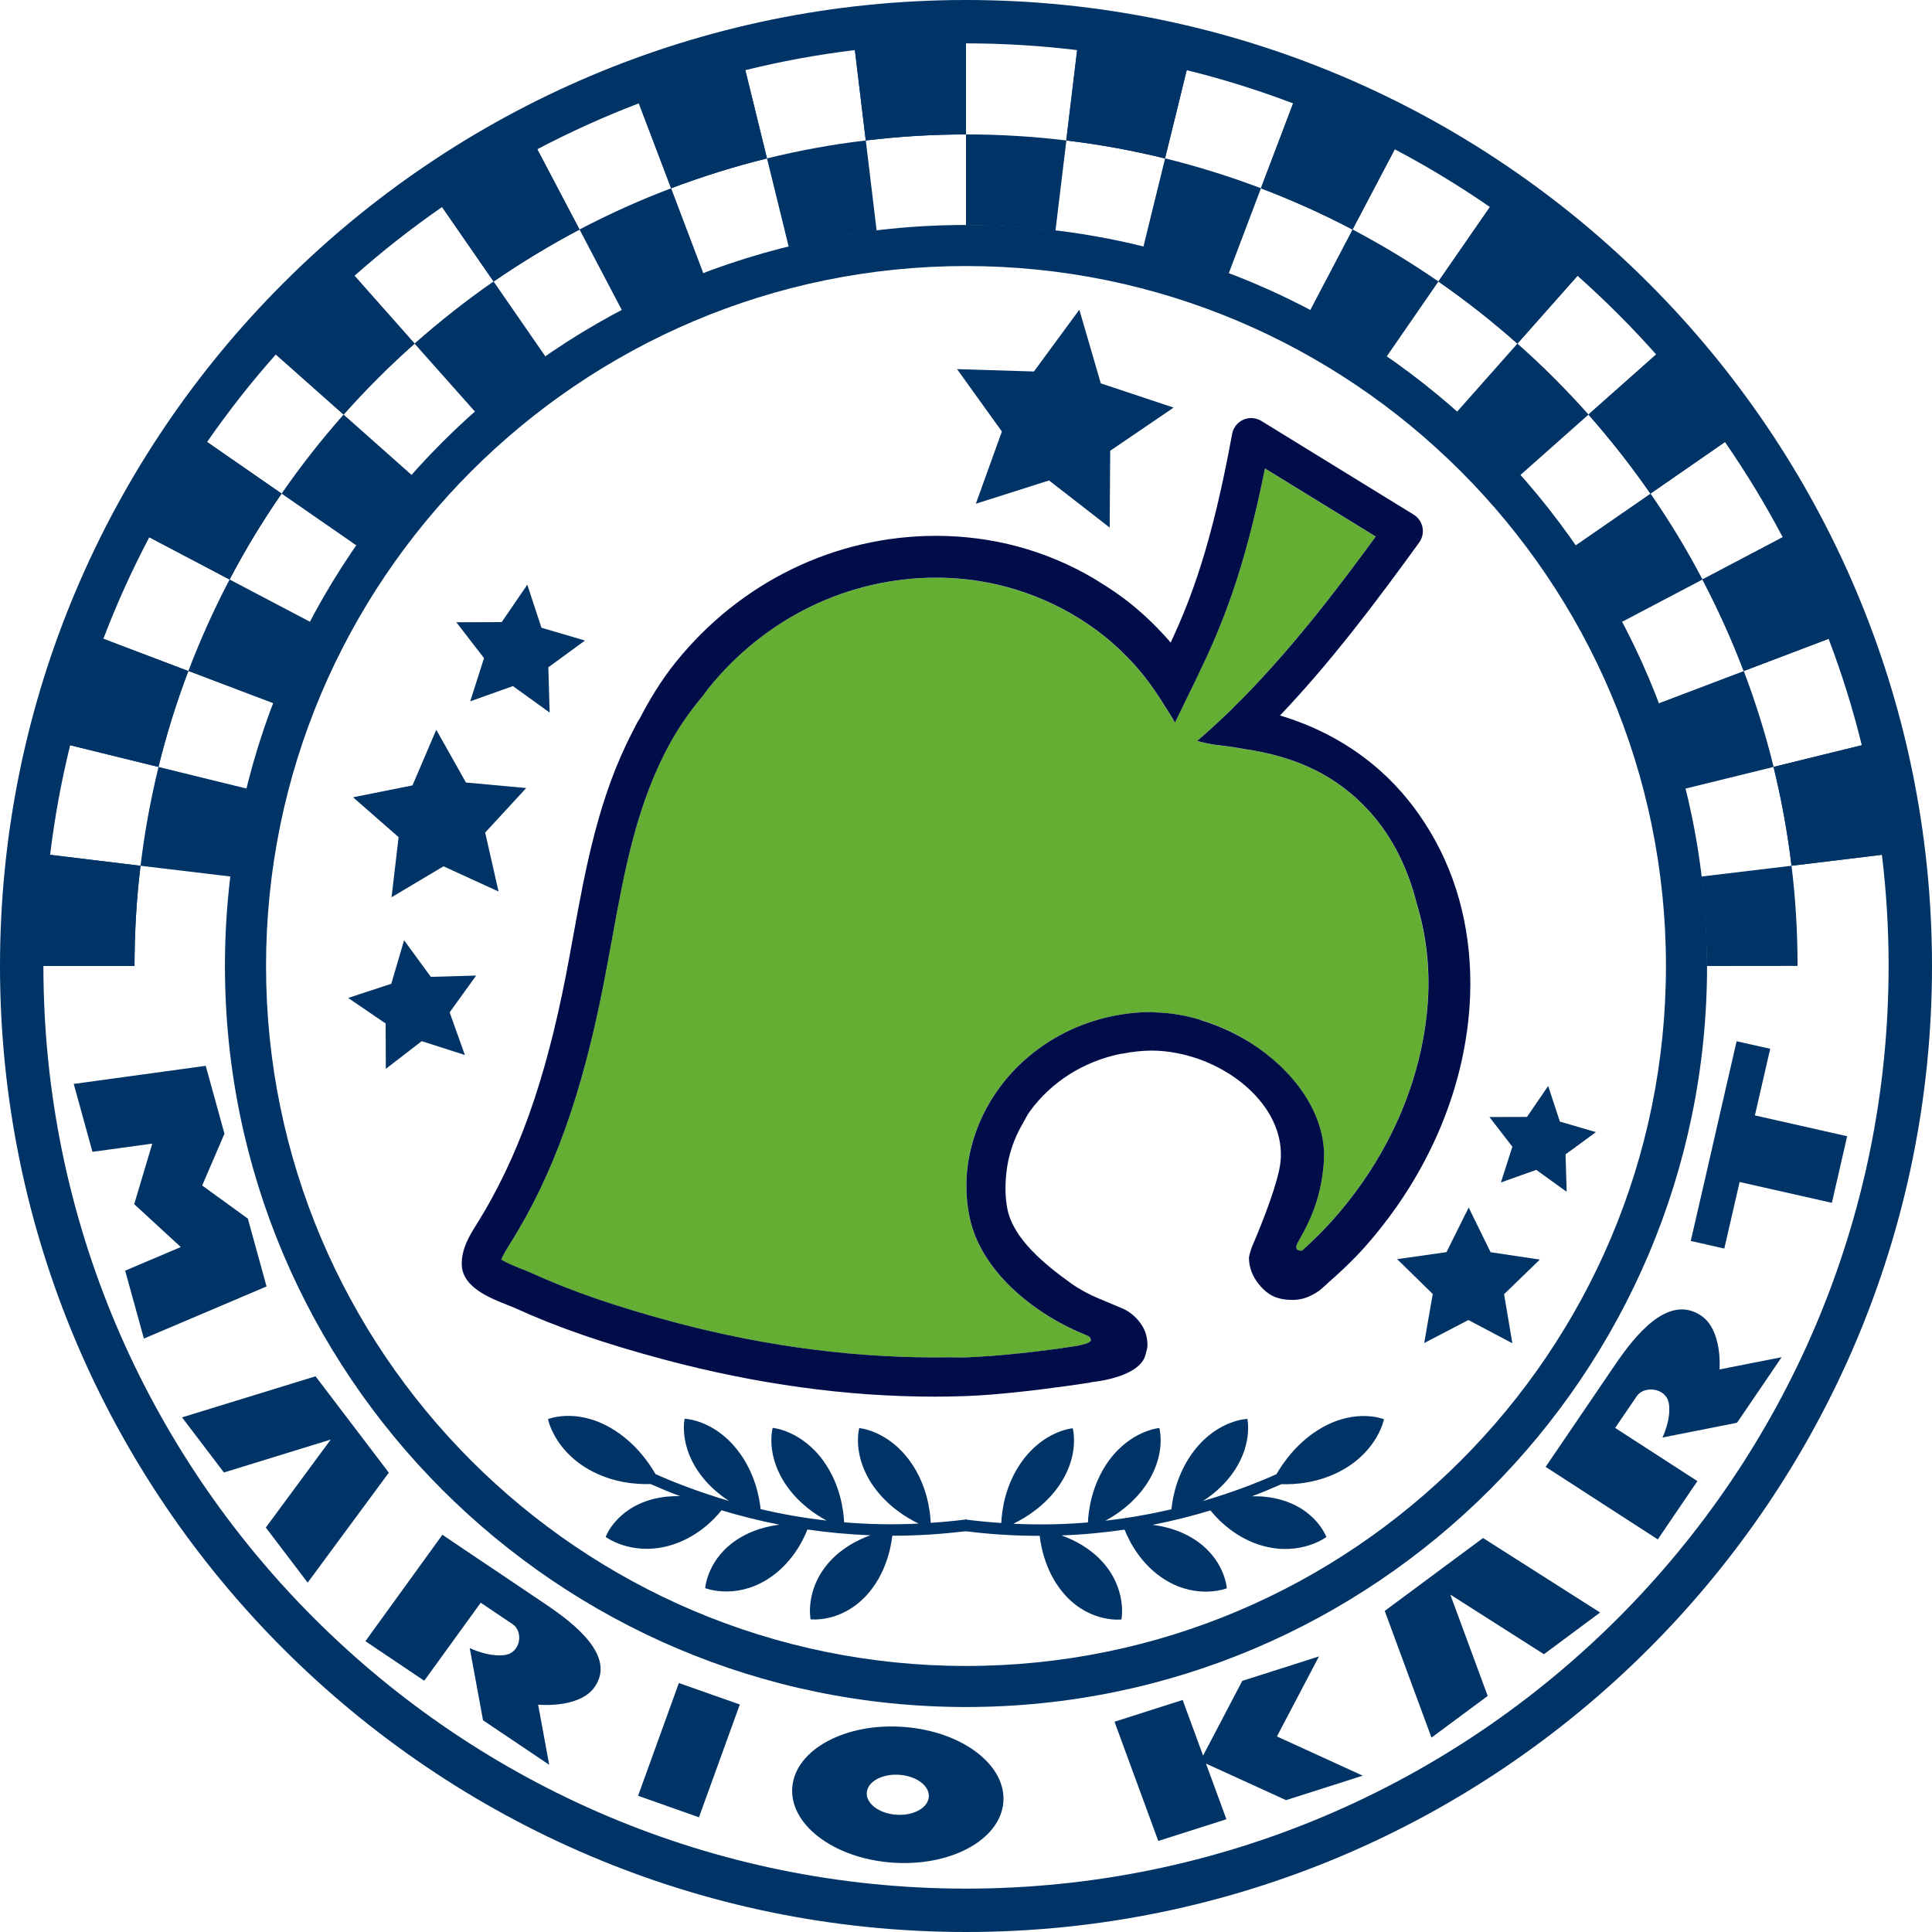 <?xml version="1.0" encoding="utf-8"?>
<!-- Generator: Adobe Illustrator 16.2.0, SVG Export Plug-In . SVG Version: 6.00 Build 0)  -->
<!DOCTYPE svg PUBLIC "-//W3C//DTD SVG 1.1//EN" "http://www.w3.org/Graphics/SVG/1.1/DTD/svg11.dtd">
<svg version="1.1" id="レイヤー_1" xmlns="http://www.w3.org/2000/svg" xmlns:xlink="http://www.w3.org/1999/xlink" x="0px"
	 y="0px" width="60px" height="60px" viewBox="0 0 60 60" enable-background="new 0 0 60 60" xml:space="preserve">
<g>
	<path fill="#003366" d="M39.797,46.092c0.409,0.015,1.178-0.03,1.922-0.455c1.084-0.62,1.261-1.561,1.261-1.561
		s-0.848-0.354-1.934,0.266c-0.741,0.425-1.192,1.073-1.405,1.441c-0.662,0.295-1.428,0.584-2.282,0.833
		c0.281-0.182,0.58-0.425,0.836-0.75c0.74-0.938,0.543-1.801,0.543-1.801s-0.895,0.023-1.634,0.963
		c-0.549,0.696-0.688,1.483-0.725,1.845c-0.645,0.149-1.328,0.271-2.05,0.354c0.37-0.198,0.853-0.535,1.226-1.06
		c0.691-0.972,0.449-1.819,0.449-1.819s-0.895,0.072-1.588,1.043c-0.517,0.73-0.614,1.533-0.63,1.89
		c-0.736,0.062-1.51,0.079-2.316,0.04c0.375-0.181,0.96-0.538,1.394-1.146c0.692-0.972,0.45-1.819,0.45-1.819
		s-0.896,0.071-1.587,1.044c-0.526,0.738-0.616,1.55-0.631,1.898c-0.365-0.025-0.736-0.059-1.114-0.108l-0.067,0.354
		c0.82,0.108,1.613,0.153,2.374,0.153c0.041,0.358,0.196,1.192,0.801,1.853c0.797,0.864,1.738,0.744,1.738,0.744
		s0.188-0.939-0.604-1.805c-0.394-0.426-0.874-0.669-1.259-0.805c0.681-0.024,1.336-0.088,1.96-0.18
		c0.125,0.318,0.49,1.09,1.274,1.567c1.005,0.612,1.901,0.255,1.901,0.255s-0.057-0.941-1.063-1.554
		c-0.418-0.256-0.866-0.369-1.244-0.416c0.637-0.125,1.237-0.278,1.8-0.448c0.218,0.273,0.786,0.881,1.667,1.111
		c1.154,0.302,1.932-0.285,1.932-0.285s-0.312-0.871-1.464-1.171c-0.293-0.076-0.58-0.101-0.848-0.094
		C39.204,46.346,39.51,46.219,39.797,46.092z"/>
	<path fill="#003366" d="M20.202,46.088c-0.407,0.015-1.177-0.03-1.921-0.454c-1.084-0.621-1.262-1.562-1.262-1.562
		s0.849-0.354,1.934,0.266c0.742,0.425,1.194,1.073,1.405,1.442c0.663,0.294,1.429,0.583,2.283,0.833
		c-0.281-0.183-0.58-0.426-0.836-0.751c-0.74-0.938-0.543-1.801-0.543-1.801s0.895,0.023,1.633,0.963
		c0.551,0.696,0.689,1.483,0.727,1.845c0.644,0.15,1.328,0.272,2.05,0.354c-0.37-0.198-0.854-0.535-1.228-1.059
		c-0.69-0.973-0.448-1.82-0.448-1.82s0.895,0.072,1.588,1.043c0.517,0.729,0.615,1.533,0.631,1.89
		c0.736,0.062,1.509,0.079,2.314,0.04c-0.375-0.181-0.959-0.537-1.394-1.146c-0.691-0.973-0.45-1.82-0.45-1.82
		s0.896,0.07,1.588,1.044c0.525,0.738,0.616,1.55,0.631,1.898c0.365-0.024,0.737-0.058,1.114-0.107l0.067,0.354
		c-0.821,0.107-1.612,0.153-2.374,0.153c-0.04,0.357-0.196,1.191-0.801,1.852c-0.797,0.864-1.737,0.744-1.737,0.744
		s-0.189-0.938,0.604-1.804c0.393-0.427,0.874-0.67,1.258-0.806c-0.68-0.024-1.335-0.088-1.96-0.179
		c-0.123,0.317-0.49,1.09-1.273,1.566c-1.005,0.612-1.901,0.255-1.901,0.255s0.057-0.94,1.062-1.554
		c0.42-0.256,0.868-0.369,1.245-0.416c-0.637-0.125-1.237-0.277-1.8-0.448c-0.219,0.274-0.786,0.881-1.666,1.111
		c-1.156,0.302-1.933-0.284-1.933-0.284s0.311-0.871,1.464-1.172c0.293-0.076,0.581-0.1,0.847-0.094
		C20.795,46.342,20.49,46.215,20.202,46.088z"/>
</g>
<polygon fill="#003366" points="33.52,9.618 32.109,11.537 29.723,11.464 31.114,13.401 30.306,15.644 32.579,14.921 34.462,16.384 
	34.478,13.999 36.448,12.658 34.186,11.906 "/>
<polygon fill="#003366" points="18.167,19.893 16.815,19.495 16.376,18.158 15.581,19.32 14.172,19.325 15.032,20.439 14.603,21.78 
	15.929,21.307 17.07,22.13 17.029,20.724 "/>
<polygon fill="#003366" points="16.342,24.473 14.471,24.302 13.549,22.664 12.81,24.391 10.964,24.76 12.379,25.998 12.16,27.865 
	13.774,26.904 15.483,27.687 15.067,25.856 "/>
<polygon fill="#003366" points="14.788,30.297 13.38,30.337 12.549,29.201 12.152,30.552 10.813,30.992 11.977,31.786 
	11.982,33.194 13.097,32.334 14.437,32.764 13.964,31.439 "/>
<polygon fill="#003366" points="49.562,35.16 48.443,34.831 48.08,33.726 47.422,34.687 46.256,34.69 46.968,35.613 46.612,36.722 
	47.71,36.331 48.654,37.012 48.62,35.849 "/>
<polygon fill="#003366" points="47.821,39.117 46.292,38.889 45.611,37.501 44.922,38.886 43.391,39.104 44.495,40.187 
	44.23,41.709 45.602,40.994 46.968,41.717 46.71,40.193 "/>
<g>
	<g>
		<path fill="#003366" d="M30,0C13.455,0,0,13.456,0,30c0,16.541,13.455,30,30,30c16.542,0,30-13.459,30-30C60,13.456,46.542,0,30,0
			z M30,58.653C14.199,58.653,1.348,45.799,1.348,30v-0.001h2.828c0.001-1.04,0.061-2.081,0.188-3.111l-2.808-0.34
			c0.141-1.157,0.349-2.294,0.623-3.404l2.74,0.674c0.249-1.011,0.559-2.006,0.928-2.978L3.21,19.839
			c0.413-1.084,0.89-2.137,1.426-3.154l2.493,1.313c0.483-0.923,1.023-1.813,1.615-2.667L6.43,13.728
			c0.658-0.95,1.37-1.857,2.136-2.719l2.104,1.866c0.69-0.778,1.428-1.514,2.207-2.203l-1.868-2.107
			c0.862-0.764,1.77-1.478,2.719-2.135l1.602,2.313c0.855-0.589,1.747-1.13,2.667-1.614l-1.313-2.493
			c1.019-0.536,2.072-1.013,3.156-1.426l1.002,2.638c0.97-0.367,1.968-0.679,2.978-0.927l-0.675-2.742
			c1.11-0.274,2.246-0.483,3.403-0.623l0.338,2.808C27.919,4.238,28.961,4.176,30,4.176V1.347c1.167,0,2.319,0.072,3.45,0.209
			l-0.338,2.808c1.032,0.121,2.057,0.31,3.068,0.558l0.674-2.743c1.13,0.278,2.232,0.624,3.305,1.032l-1.001,2.638
			c0.973,0.368,1.922,0.797,2.846,1.281l1.31-2.494c1.023,0.539,2.01,1.139,2.957,1.793L44.67,8.743
			c0.855,0.593,1.673,1.237,2.455,1.929l1.866-2.106c0.861,0.764,1.677,1.58,2.442,2.442l-2.104,1.867
			c0.688,0.779,1.332,1.6,1.925,2.455l2.316-1.603c0.654,0.946,1.254,1.934,1.794,2.957l-2.494,1.313
			c0.481,0.922,0.912,1.87,1.28,2.843l2.639-1.001c0.408,1.072,0.754,2.175,1.031,3.305l-2.742,0.674
			c0.247,1.012,0.436,2.036,0.558,3.07l2.808-0.34c0.138,1.132,0.209,2.283,0.209,3.452C58.652,45.799,45.798,58.653,30,58.653z"/>
	</g>
	<path fill="#003366" d="M30,8.262c11.987,0,21.738,9.75,21.738,21.738c0,11.986-9.751,21.738-21.738,21.738
		C18.012,51.738,8.262,41.986,8.262,30C8.262,18.012,18.012,8.262,30,8.262 M30,6.987C17.311,6.987,6.986,17.311,6.986,30
		c0,12.69,10.324,23.013,23.014,23.013c12.69,0,23.014-10.322,23.014-23.013C53.014,17.311,42.69,6.987,30,6.987L30,6.987z"/>
	<polygon fill="#003366" points="7.697,37.845 6.279,36.817 6.971,35.208 6.389,33.1 2.29,33.662 2.871,35.771 4.729,35.516 
		4.168,37.397 5.615,38.728 3.887,39.461 4.469,41.57 8.278,39.952 	"/>
	<path fill="#003366" d="M16.95,49.825l-1.383-0.932l-0.458-0.306l-1.37-0.923l-2.391,3.304l1.827,1.229l1.754-2.423l0.996,0.67
		c0.334,0.226,0.252,0.891-0.26,0.956c-0.512,0.064-1.077-0.218-1.077-0.218l0.413,2.243l2.055,1.382l-0.344-1.867
		c0,0,1.265,0.127,1.743-0.533C19.148,51.45,17.864,50.439,16.95,49.825z"/>
	<polygon fill="#003366" points="19.816,55.77 21.707,56.438 22.975,52.935 21.083,52.268 	"/>
	<g>
		<path fill="#003366" d="M28.085,53.633c-1.807-0.143-3.365,0.687-3.478,1.85c-0.111,1.163,1.264,2.219,3.072,2.36
			c1.809,0.141,3.367-0.686,3.479-1.851C31.271,54.829,29.895,53.773,28.085,53.633z M27.822,56.357
			c-0.531-0.041-0.936-0.354-0.903-0.695c0.034-0.342,0.491-0.585,1.023-0.543c0.532,0.041,0.937,0.352,0.902,0.693
			C28.812,56.154,28.354,56.399,27.822,56.357z"/>
	</g>
	<polygon fill="#003366" points="11.1,44.452 10.774,44.024 9.799,42.742 5.653,44.018 6.954,45.729 10.271,44.707 8.255,47.439 
		9.555,49.15 12.075,45.735 	"/>
	<polygon fill="#003366" points="40.962,51.441 38.58,52.201 37.363,54.522 36.728,52.794 34.612,53.47 35.972,57.173 
		38.087,56.498 37.453,54.77 39.939,55.905 42.321,55.145 39.656,53.927 	"/>
	<polygon fill="#003366" points="44.749,48.734 44.313,49.058 43.004,50.029 44.456,53.963 46.202,52.669 45.04,49.521 
		47.948,51.373 49.693,50.078 46.057,47.765 	"/>
	<path fill="#003366" d="M52.809,40.844c-1.01-0.652-2.026,0.623-2.643,1.528l-0.934,1.373l-0.308,0.453l-0.923,1.357l3.483,2.253
		l1.23-1.811l-2.554-1.652l0.672-0.987c0.224-0.332,0.916-0.268,0.996,0.229c0.08,0.496-0.199,1.056-0.199,1.056l2.316-0.458
		l1.385-2.036l-1.93,0.38C53.402,42.529,53.506,41.293,52.809,40.844z"/>
	<polygon fill="#003366" points="54.975,32.571 53.932,32.337 53.457,34.405 52.984,36.472 52.508,38.539 53.55,38.775 
		54.025,36.708 56.891,37.355 57.365,35.287 54.5,34.64 	"/>
	<path fill="#003366" d="M53.004,30c0-0.94-0.059-1.867-0.169-2.778l2.802-0.335c-0.121-1.033-0.308-2.059-0.557-3.069l-2.745,0.675
		c-0.224-0.905-0.501-1.79-0.827-2.648l2.646-1.004c-0.369-0.973-0.797-1.921-1.282-2.843l-2.505,1.317
		c-0.434-0.82-0.914-1.613-1.44-2.373l2.331-1.611c-0.592-0.856-1.239-1.677-1.926-2.455l-2.121,1.881
		c-0.615-0.694-1.271-1.352-1.965-1.966l1.878-2.119c-0.777-0.69-1.597-1.337-2.452-1.929l-1.611,2.333
		c-0.76-0.526-1.552-1.008-2.373-1.44l1.317-2.508c-0.92-0.483-1.872-0.912-2.845-1.28l-1.002,2.646
		c-0.858-0.328-1.745-0.605-2.649-0.829l0.674-2.745c-1.009-0.248-2.035-0.437-3.066-0.557l-0.339,2.803
		C31.865,7.055,30.939,6.997,30,6.997V4.174c-1.038,0-2.079,0.063-3.112,0.188l0.337,2.803c-0.929,0.112-1.84,0.279-2.731,0.499
		l-0.674-2.745c-1.008,0.249-2.005,0.56-2.977,0.928l1.002,2.646c-0.869,0.331-1.713,0.713-2.53,1.143l-1.316-2.508
		c-0.919,0.485-1.811,1.026-2.669,1.615l1.612,2.333c-0.763,0.528-1.491,1.101-2.184,1.715l-1.883-2.119
		c-0.776,0.688-1.513,1.425-2.204,2.204l2.12,1.881c-0.614,0.692-1.188,1.422-1.716,2.186L8.746,15.33
		c-0.591,0.853-1.131,1.744-1.616,2.667l2.505,1.317c-0.429,0.815-0.811,1.659-1.14,2.528L5.85,20.84
		c-0.369,0.971-0.68,1.967-0.928,2.978l2.744,0.674c-0.219,0.892-0.388,1.803-0.5,2.73l-2.802-0.335
		c-0.126,1.031-0.183,2.072-0.186,3.112L1.348,30c0-1.169,0.072-2.32,0.209-3.453l2.808,0.34c0.123-1.033,0.312-2.059,0.558-3.069
		L2.18,23.144c0.277-1.131,0.623-2.232,1.031-3.305L5.85,20.84c0.369-0.973,0.797-1.921,1.28-2.843l-2.494-1.313
		c0.54-1.023,1.141-2.012,1.796-2.959l2.314,1.604c0.593-0.856,1.236-1.677,1.925-2.455l-2.104-1.868
		c0.765-0.862,1.58-1.679,2.442-2.442l1.865,2.106c0.782-0.69,1.602-1.337,2.454-1.929L13.73,6.427
		c0.946-0.654,1.933-1.254,2.956-1.793l1.312,2.493c0.922-0.483,1.872-0.912,2.845-1.28L19.84,3.208
		c1.073-0.407,2.178-0.753,3.307-1.031l0.673,2.742c1.012-0.248,2.036-0.437,3.068-0.557L26.55,1.555
		c1.132-0.137,2.283-0.208,3.45-0.208v2.827c1.041,0,2.082,0.063,3.115,0.188l0.338-2.808c1.157,0.14,2.293,0.349,3.403,0.622
		l-0.675,2.742c1.01,0.249,2.008,0.56,2.978,0.928l1.002-2.639c1.085,0.413,2.138,0.891,3.157,1.427l-1.314,2.492
		c0.92,0.485,1.812,1.026,2.667,1.615l1.602-2.314c0.949,0.658,1.857,1.371,2.719,2.136l-1.868,2.107
		c0.779,0.688,1.517,1.425,2.208,2.204l2.104-1.867c0.765,0.862,1.479,1.77,2.136,2.718l-2.314,1.604
		c0.591,0.853,1.131,1.744,1.614,2.667l2.494-1.313c0.537,1.017,1.012,2.07,1.425,3.154l-2.637,1.001
		c0.368,0.971,0.679,1.967,0.927,2.978l2.742-0.674c0.273,1.11,0.482,2.246,0.621,3.403l-2.807,0.34
		c0.127,1.031,0.187,2.072,0.188,3.112L53.004,30z"/>
</g>
<path fill="#003366" d="M34.447,18.669"/>
<path fill="#003366" d="M34.441,18.666"/>
<g>
	<path fill="none" d="M37.271,31.675c0.637,0.192,1.255,0.483,1.801,0.867c-0.537-0.389-1.154-0.681-1.798-0.872
		C37.273,31.671,37.272,31.673,37.271,31.675z"/>
	<path fill="#64AE34" d="M42.496,25.167c-0.976-1.058-2.201-1.663-3.856-1.904c-0.074-0.011-0.146-0.024-0.217-0.038
		c-0.074-0.014-0.148-0.023-0.223-0.034c-0.037-0.005-0.073-0.014-0.113-0.017l-0.093-0.011c-0.261-0.026-0.469-0.06-0.634-0.103
		l-0.187-0.047l0.146-0.125c0.18-0.154,0.369-0.328,0.567-0.513c0.119-0.112,0.238-0.223,0.37-0.351
		c0.03-0.029,0.058-0.062,0.087-0.091c1.649-1.626,3.135-3.563,4.378-5.268l-3.44-2.115c-0.653,3.249-1.346,4.905-2.109,6.485
		c-0.041,0.084-0.081,0.168-0.122,0.252c-0.052,0.106-0.104,0.215-0.157,0.322c-0.043,0.087-0.087,0.18-0.131,0.27
		c-0.074,0.152-0.147,0.302-0.222,0.457l-0.053,0.109c-0.095-0.185-0.216-0.353-0.324-0.529c-0.316-0.516-0.671-1.007-1.097-1.446
		c-0.233-0.241-0.479-0.474-0.744-0.688c-0.668-0.539-1.403-0.958-2.185-1.263c-0.962-0.376-1.993-0.577-3.067-0.577
		c-2.732,0-5.309,1.251-7.067,3.432c-0.062,0.076-0.113,0.157-0.172,0.234c-0.368,0.435-0.702,0.901-0.986,1.408
		c-1.068,1.903-1.45,4.001-1.854,6.222c-0.018,0.094-0.035,0.188-0.053,0.282c-0.062,0.335-0.122,0.671-0.188,1.005
		c-0.675,3.458-1.563,5.94-2.881,8.051c-0.117,0.187-0.248,0.394-0.303,0.544c0.182,0.113,0.541,0.256,0.669,0.306
		c0.106,0.042,0.194,0.077,0.256,0.105c1.237,0.566,2.647,1.053,4.437,1.531c2.929,0.781,5.811,1.135,8.562,1.092
		c0.153-0.002,0.312,0.009,0.464,0.004c1.095-0.039,2.431-0.193,3.479-0.357c0.026-0.003,0.075-0.015,0.126-0.028l-0.003-0.024
		l0.011,0.022c0.008-0.002,0.015-0.004,0.021-0.006l0.139-0.036c0.016-0.004,0.015-0.006,0.027-0.009
		c0.106-0.026,0.121-0.042,0.121-0.098c0-0.044-0.021-0.084-0.063-0.118c-0.031-0.014-0.063-0.027-0.095-0.043l-0.063-0.027
		c-1.628-0.672-3.213-2.007-3.546-3.632c-0.073-0.358-0.104-0.717-0.099-1.07c0.009-0.464,0.088-0.919,0.222-1.356
		c0.565-1.854,2.186-3.383,4.328-3.822c0.4-0.082,0.808-0.123,1.211-0.123c0.042,0,0.084,0.01,0.125,0.012
		c0.464,0.012,0.927,0.094,1.377,0.228c0.644,0.191,1.261,0.483,1.798,0.872c1.262,0.888,2.148,2.205,2.038,3.575
		c-0.075,0.932-0.314,1.634-0.821,2.493l-0.03,0.089c-0.004,0.047,0.005,0.085,0.024,0.105c0.029,0.03,0.089,0.037,0.135,0.037
		c0.007,0,0.023-0.012,0.034-0.017c0.328-0.296,0.646-0.607,0.943-0.942c1.318-1.481,2.228-3.202,2.665-4.984
		c0.163-0.663,0.266-1.333,0.292-2.005c0.039-1.001-0.088-1.948-0.355-2.82C43.732,27.018,43.268,26.004,42.496,25.167z"/>
	<path fill="#000D49" d="M44.429,25.852c-0.422-0.711-0.939-1.36-1.565-1.917c-0.704-0.626-1.503-1.11-2.371-1.457
		c-0.242-0.097-0.489-0.183-0.742-0.257c1.579-1.656,3.011-3.56,4.324-5.375c0.098-0.136,0.135-0.307,0.102-0.469
		c-0.032-0.164-0.133-0.308-0.273-0.394l-4.734-2.912c-0.167-0.102-0.381-0.116-0.559-0.036c-0.18,0.08-0.309,0.244-0.346,0.439
		c-0.631,3.462-1.285,5.143-1.908,6.481c-0.369-0.425-0.771-0.825-1.217-1.186c-0.337-0.272-0.693-0.512-1.058-0.733
		c-0.042-0.026-0.084-0.053-0.127-0.079c-1.467-0.861-3.129-1.316-4.884-1.316c-3.128,0-6.072,1.428-8.079,3.916
		c-0.449,0.557-0.813,1.157-1.135,1.776c-0.02,0.033-0.042,0.063-0.061,0.096c-0.057,0.101-0.104,0.205-0.157,0.308
		c-1.04,1.996-1.444,4.174-1.829,6.286c-0.076,0.425-0.154,0.85-0.236,1.272c-0.645,3.306-1.498,5.687-2.768,7.72
		c-0.205,0.323-0.484,0.766-0.465,1.271c0.029,0.694,0.855,1.019,1.457,1.256l0.025,0.01c0.068,0.027,0.127,0.05,0.168,0.069
		c1.303,0.596,2.773,1.104,4.629,1.6c2.867,0.765,5.69,1.153,8.392,1.153c0.328,0,0.659-0.006,0.984-0.018
		c0.944-0.033,2.203-0.181,3.211-0.324c0.222-0.031,0.447-0.063,0.637-0.093l0.057-0.015c0.575-0.062,1.55-0.289,1.678-0.868
		c0.006-0.025,0.013-0.05,0.02-0.074c0.018-0.066,0.036-0.135,0.036-0.214c0-0.104-0.016-0.205-0.039-0.304
		c-0.08-0.333-0.399-0.699-0.776-0.845l-0.702-0.296c-0.3-0.123-0.589-0.28-0.855-0.468c-0.818-0.585-1.785-1.377-1.975-2.297
		c-0.076-0.373-0.074-0.748-0.036-1.119c0.055-0.544,0.23-1.072,0.521-1.567c0.069-0.12,0.127-0.243,0.21-0.358
		c0.665-0.915,1.667-1.551,2.823-1.787c0.021-0.004,0.041-0.002,0.061-0.006c0.301-0.059,0.605-0.094,0.907-0.094
		c0.269,0,0.538,0.031,0.805,0.084c1.759,0.346,3.356,1.763,3.188,3.374c-0.063,0.597-0.528,1.806-0.883,2.628
		c-0.035,0.081-0.097,0.306-0.097,0.342c0,0.305,0.112,0.588,0.305,0.825c0.088,0.108,0.187,0.21,0.309,0.294
		c0.25,0.172,0.523,0.195,0.757,0.195c0.275,0,0.535-0.092,0.824-0.295c0.001,0,0.001,0,0.002-0.001l0.015-0.013l0.08-0.07
		l0.148-0.132l-0.001-0.001c0.001-0.001,0.003-0.002,0.004-0.004c0.396-0.348,0.783-0.709,1.14-1.109
		c2.008-2.256,3.175-5.027,3.285-7.802C45.727,29.048,45.294,27.309,44.429,25.852z M44.061,32.898
		c-0.438,1.782-1.347,3.503-2.665,4.984c-0.298,0.335-0.615,0.646-0.943,0.942c-0.011,0.005-0.027,0.017-0.034,0.017
		c-0.046,0-0.105-0.007-0.135-0.037c-0.02-0.021-0.028-0.059-0.024-0.105l0.03-0.089c0.507-0.859,0.746-1.562,0.821-2.493
		c0.11-1.37-0.776-2.688-2.038-3.575c-0.546-0.384-1.164-0.675-1.801-0.867c0.001-0.002,0.002-0.004,0.003-0.005
		c-0.45-0.134-0.913-0.216-1.377-0.228c-0.041-0.002-0.083-0.012-0.125-0.012c-0.403,0-0.811,0.041-1.211,0.123
		c-2.143,0.439-3.763,1.969-4.328,3.822c-0.134,0.438-0.213,0.893-0.222,1.356c-0.006,0.354,0.025,0.712,0.099,1.07
		c0.333,1.625,1.918,2.96,3.546,3.632l0.063,0.027c0.031,0.016,0.063,0.029,0.095,0.043c0.041,0.034,0.063,0.074,0.063,0.118
		c0,0.056-0.133,0.103-0.148,0.106c0,0-0.152,0.04-0.16,0.042c0,0-0.107,0.027-0.134,0.03c-1.049,0.164-2.385,0.318-3.479,0.357
		c-0.152,0.005-0.311-0.006-0.464-0.004c-2.751,0.043-5.633-0.311-8.562-1.092c-1.789-0.479-3.199-0.965-4.437-1.531
		c-0.062-0.028-0.149-0.063-0.256-0.105c-0.128-0.05-0.487-0.192-0.669-0.306c0.055-0.15,0.186-0.357,0.303-0.544
		c1.317-2.11,2.206-4.593,2.881-8.051c0.065-0.334,0.126-0.669,0.188-1.005c0.018-0.094,0.035-0.188,0.053-0.282
		c0.403-2.221,0.785-4.318,1.854-6.222c0.284-0.507,0.618-0.974,0.986-1.408c0.059-0.078,0.11-0.159,0.172-0.234
		c1.759-2.181,4.335-3.432,7.067-3.432c1.074,0,2.105,0.201,3.067,0.577c0.781,0.305,1.517,0.724,2.185,1.263
		c0.266,0.214,0.511,0.446,0.744,0.688c0.426,0.439,0.78,0.931,1.097,1.446c0.108,0.176,0.229,0.345,0.324,0.529l0.053-0.109
		c0.074-0.155,0.147-0.305,0.222-0.457c0.044-0.09,0.088-0.183,0.131-0.27c0.053-0.107,0.105-0.216,0.157-0.322
		c0.041-0.084,0.081-0.168,0.122-0.252c0.764-1.58,1.456-3.236,2.109-6.485l3.44,2.115c-1.243,1.705-2.729,3.642-4.378,5.268
		c-0.029,0.029-0.057,0.062-0.087,0.091c-0.132,0.128-0.251,0.239-0.37,0.351c-0.198,0.186-0.388,0.359-0.567,0.513l-0.146,0.125
		l0.187,0.047c0.165,0.043,0.373,0.076,0.634,0.103l0.093,0.011c0.04,0.003,0.076,0.012,0.113,0.017
		c0.074,0.01,0.148,0.02,0.223,0.034c0.071,0.014,0.143,0.027,0.217,0.038c1.655,0.241,2.881,0.847,3.856,1.904
		c0.771,0.837,1.236,1.851,1.501,2.906c0.268,0.873,0.395,1.819,0.355,2.82C44.326,31.565,44.224,32.235,44.061,32.898z"/>
</g>
</svg>
